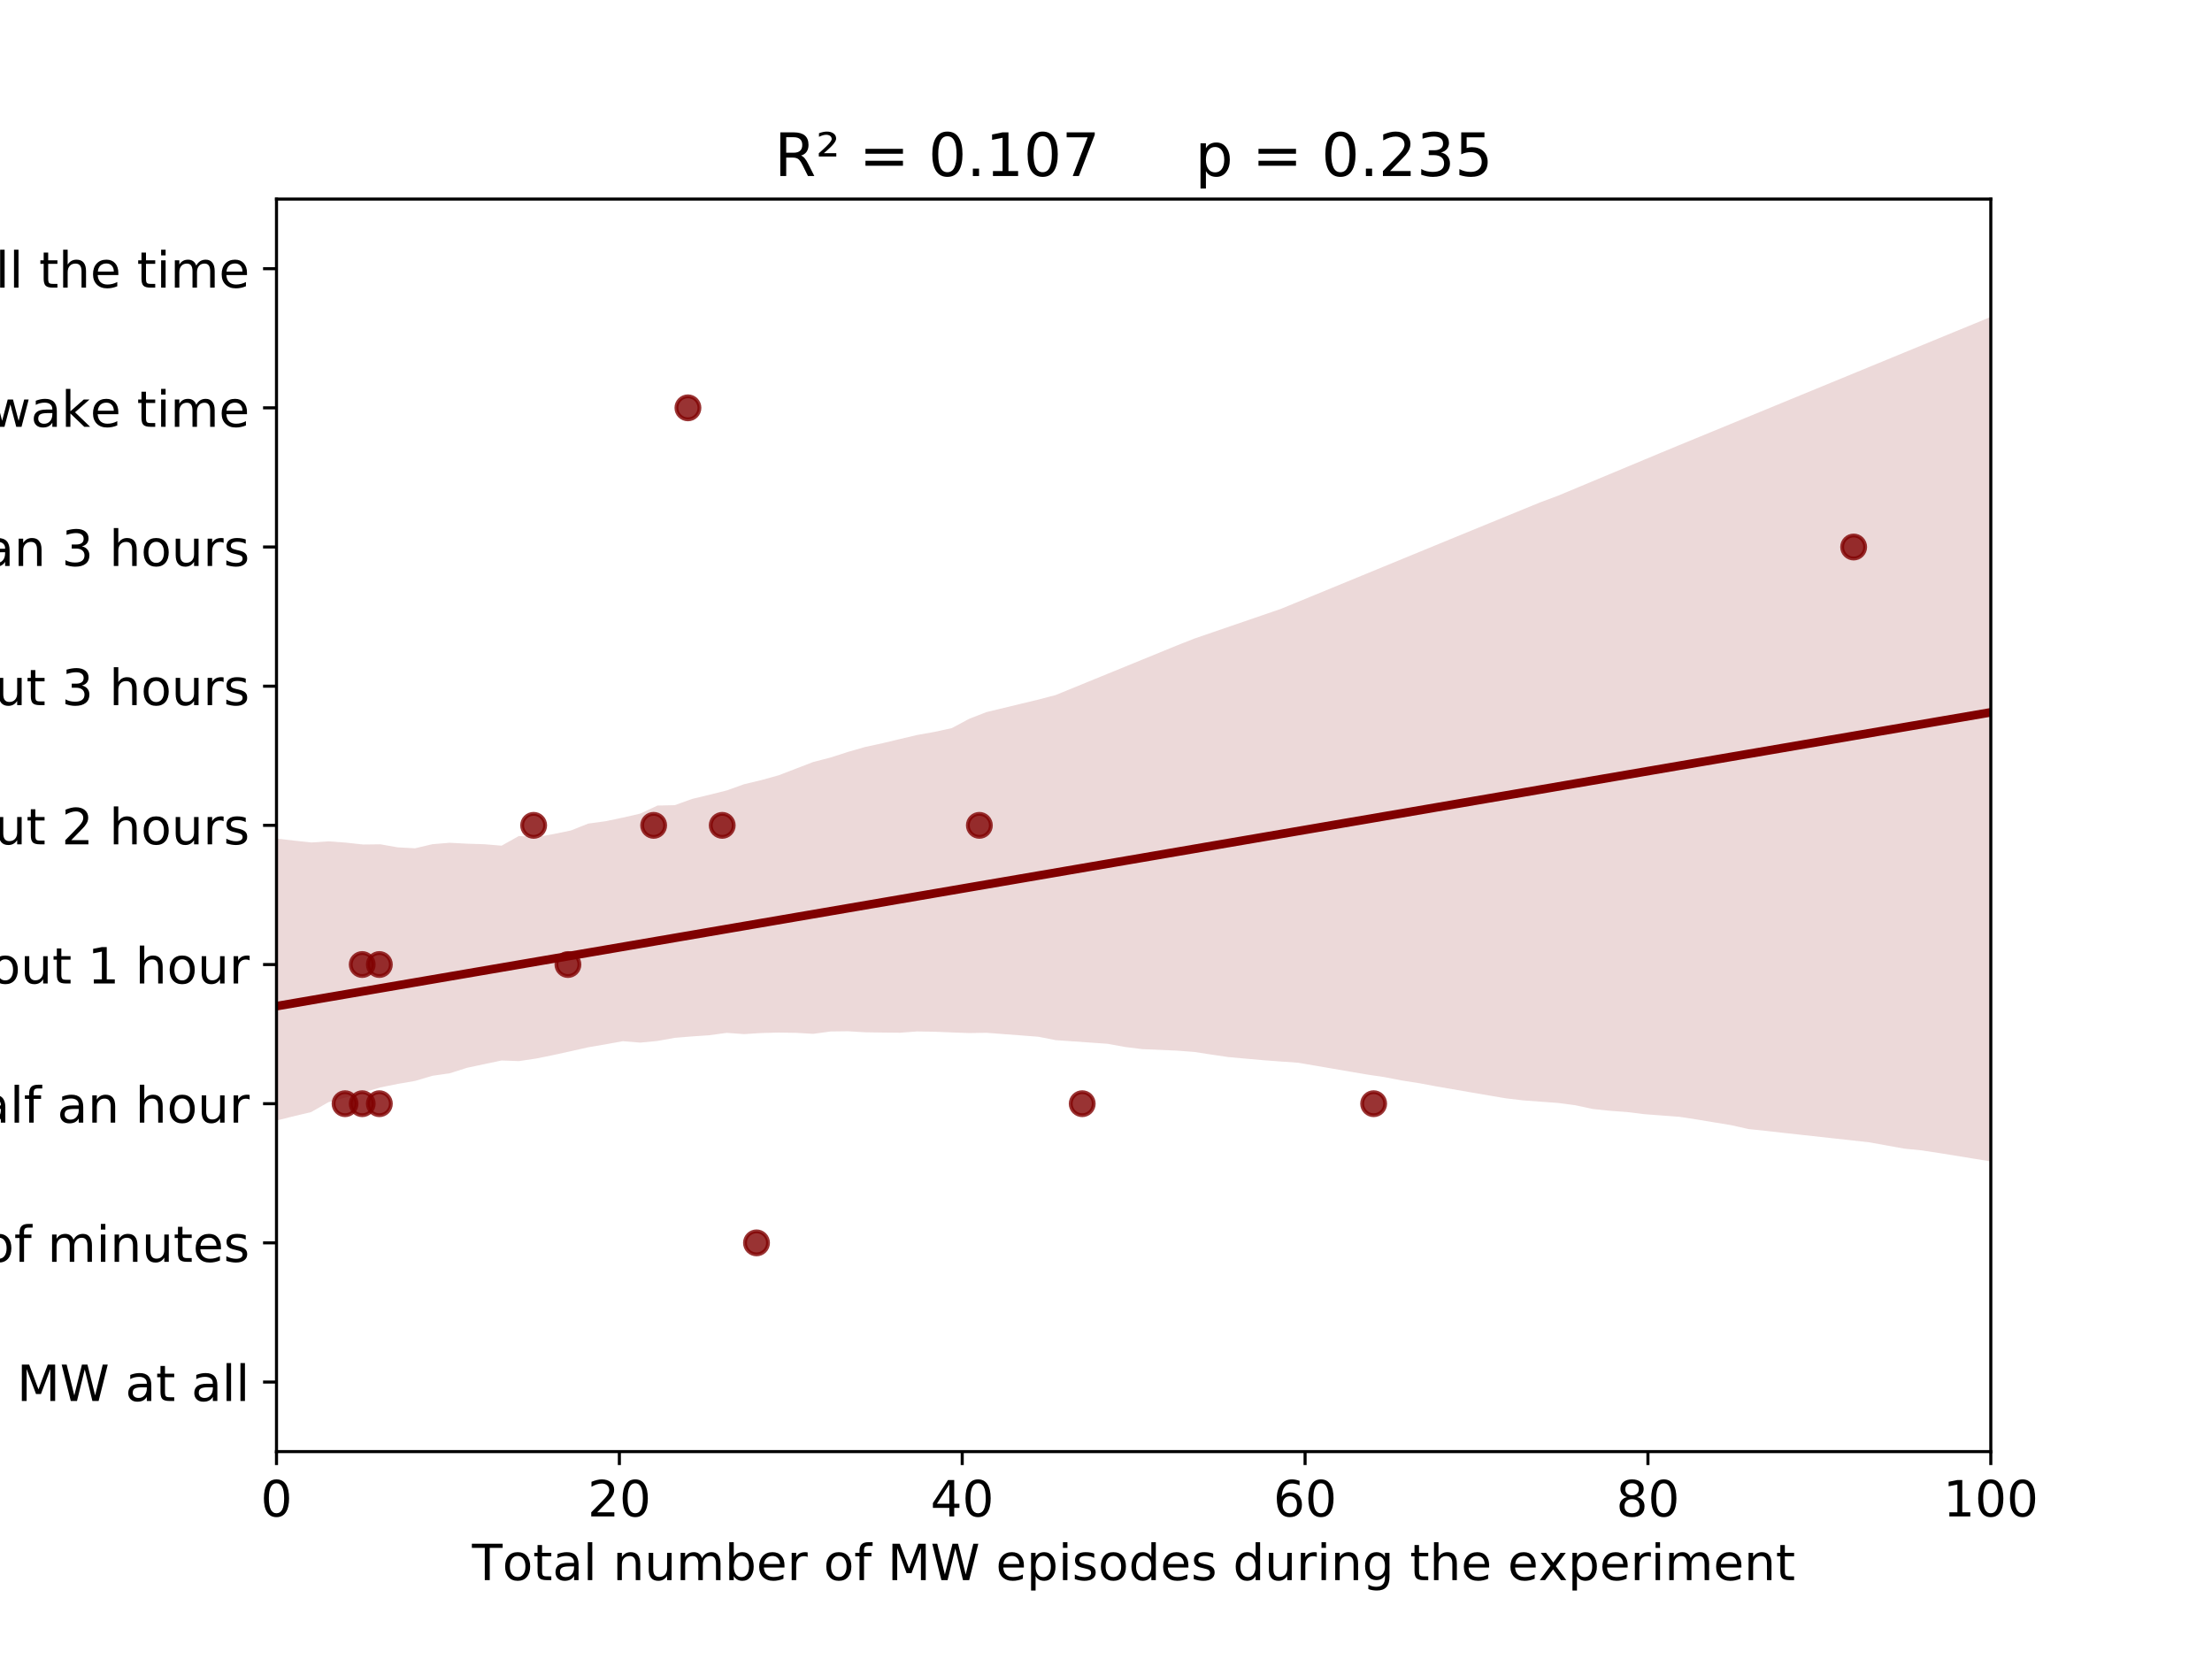<?xml version="1.0" encoding="utf-8" standalone="no"?>
<!DOCTYPE svg PUBLIC "-//W3C//DTD SVG 1.1//EN"
  "http://www.w3.org/Graphics/SVG/1.1/DTD/svg11.dtd">
<!-- Created with matplotlib (https://matplotlib.org/) -->
<svg height="432pt" version="1.1" viewBox="0 0 576 432" width="576pt" xmlns="http://www.w3.org/2000/svg" xmlns:xlink="http://www.w3.org/1999/xlink">
 <defs>
  <style type="text/css">
*{stroke-linecap:butt;stroke-linejoin:round;}
  </style>
 </defs>
 <g id="figure_1">
  <g id="patch_1">
   <path d="M 0 432 
L 576 432 
L 576 0 
L 0 0 
z
" style="fill:#ffffff;"/>
  </g>
  <g id="axes_1">
   <g id="patch_2">
    <path d="M 72 378 
L 518.4 378 
L 518.4 51.84 
L 72 51.84 
z
" style="fill:#ffffff;"/>
   </g>
   <g id="PathCollection_1">
    <defs>
     <path d="M 0 3 
C 0.796 3 1.559 2.684 2.121 2.121 
C 2.684 1.559 3 0.796 3 0 
C 3 -0.796 2.684 -1.559 2.121 -2.121 
C 1.559 -2.684 0.796 -3 0 -3 
C -0.796 -3 -1.559 -2.684 -2.121 -2.121 
C -2.684 -1.559 -3 -0.796 -3 0 
C -3 0.796 -2.684 1.559 -2.121 2.121 
C -1.559 2.684 -0.796 3 0 3 
z
" id="m38698832c7" style="stroke:#800000;stroke-opacity:0.8;"/>
    </defs>
    <g clip-path="url(#p0f52833e09)">
     <use style="fill:#800000;fill-opacity:0.8;stroke:#800000;stroke-opacity:0.8;" x="138.96" xlink:href="#m38698832c7" y="214.92"/>
     <use style="fill:#800000;fill-opacity:0.8;stroke:#800000;stroke-opacity:0.8;" x="357.696" xlink:href="#m38698832c7" y="287.4"/>
     <use style="fill:#800000;fill-opacity:0.8;stroke:#800000;stroke-opacity:0.8;" x="196.992" xlink:href="#m38698832c7" y="323.64"/>
     <use style="fill:#800000;fill-opacity:0.8;stroke:#800000;stroke-opacity:0.8;" x="170.208" xlink:href="#m38698832c7" y="214.92"/>
     <use style="fill:#800000;fill-opacity:0.8;stroke:#800000;stroke-opacity:0.8;" x="188.064" xlink:href="#m38698832c7" y="214.92"/>
     <use style="fill:#800000;fill-opacity:0.8;stroke:#800000;stroke-opacity:0.8;" x="94.32" xlink:href="#m38698832c7" y="251.16"/>
     <use style="fill:#800000;fill-opacity:0.8;stroke:#800000;stroke-opacity:0.8;" x="482.688" xlink:href="#m38698832c7" y="142.44"/>
     <use style="fill:#800000;fill-opacity:0.8;stroke:#800000;stroke-opacity:0.8;" x="179.136" xlink:href="#m38698832c7" y="106.2"/>
     <use style="fill:#800000;fill-opacity:0.8;stroke:#800000;stroke-opacity:0.8;" x="281.808" xlink:href="#m38698832c7" y="287.4"/>
     <use style="fill:#800000;fill-opacity:0.8;stroke:#800000;stroke-opacity:0.8;" x="98.784" xlink:href="#m38698832c7" y="287.4"/>
     <use style="fill:#800000;fill-opacity:0.8;stroke:#800000;stroke-opacity:0.8;" x="94.32" xlink:href="#m38698832c7" y="287.4"/>
     <use style="fill:#800000;fill-opacity:0.8;stroke:#800000;stroke-opacity:0.8;" x="255.024" xlink:href="#m38698832c7" y="214.92"/>
     <use style="fill:#800000;fill-opacity:0.8;stroke:#800000;stroke-opacity:0.8;" x="89.856" xlink:href="#m38698832c7" y="287.4"/>
     <use style="fill:#800000;fill-opacity:0.8;stroke:#800000;stroke-opacity:0.8;" x="98.784" xlink:href="#m38698832c7" y="251.16"/>
     <use style="fill:#800000;fill-opacity:0.8;stroke:#800000;stroke-opacity:0.8;" x="147.888" xlink:href="#m38698832c7" y="251.16"/>
    </g>
   </g>
   <g id="PolyCollection_1">
    <path clip-path="url(#p0f52833e09)" d="M 72 218.365 
L 72 291.778 
L 76.509 290.663 
L 81.018 289.584 
L 85.527 287.006 
L 90.036 285.797 
L 94.545 284.492 
L 99.055 283.16 
L 103.564 282.247 
L 108.073 281.474 
L 112.582 280.136 
L 117.091 279.485 
L 121.6 278.057 
L 126.109 277.098 
L 130.618 276.147 
L 135.127 276.31 
L 139.636 275.636 
L 144.145 274.718 
L 148.655 273.728 
L 153.164 272.715 
L 157.673 271.945 
L 162.182 271.121 
L 166.691 271.497 
L 171.2 271.062 
L 175.709 270.251 
L 180.218 269.88 
L 184.727 269.574 
L 189.236 268.952 
L 193.745 269.281 
L 198.255 268.995 
L 202.764 268.878 
L 207.273 268.946 
L 211.782 269.21 
L 216.291 268.593 
L 220.8 268.538 
L 225.309 268.807 
L 229.818 268.871 
L 234.327 268.92 
L 238.836 268.586 
L 243.345 268.659 
L 247.855 268.841 
L 252.364 269.005 
L 256.873 268.933 
L 261.382 269.282 
L 265.891 269.621 
L 270.4 269.97 
L 274.909 270.851 
L 279.418 271.169 
L 283.927 271.486 
L 288.436 271.803 
L 292.945 272.631 
L 297.455 273.189 
L 301.964 273.385 
L 306.473 273.581 
L 310.982 273.922 
L 315.491 274.619 
L 320 275.273 
L 324.509 275.679 
L 329.018 276.078 
L 333.527 276.418 
L 338.036 276.733 
L 342.545 277.506 
L 347.055 278.278 
L 351.564 279.055 
L 356.073 279.82 
L 360.582 280.491 
L 365.091 281.367 
L 369.6 282.069 
L 374.109 282.914 
L 378.618 283.692 
L 383.127 284.469 
L 387.636 285.246 
L 392.145 286.008 
L 396.655 286.538 
L 401.164 286.872 
L 405.673 287.203 
L 410.182 287.796 
L 414.691 288.767 
L 419.2 289.246 
L 423.709 289.574 
L 428.218 290.134 
L 432.727 290.473 
L 437.236 290.805 
L 441.745 291.493 
L 446.255 292.242 
L 450.764 292.985 
L 455.273 294 
L 459.782 294.473 
L 464.291 294.982 
L 468.8 295.475 
L 473.309 295.972 
L 477.818 296.469 
L 482.327 296.959 
L 486.836 297.47 
L 491.345 298.287 
L 495.855 299.102 
L 500.364 299.551 
L 504.873 300.236 
L 509.382 300.968 
L 513.891 301.7 
L 518.4 302.432 
L 518.4 82.521 
L 518.4 82.521 
L 513.891 84.377 
L 509.382 86.233 
L 504.873 88.089 
L 500.364 89.945 
L 495.855 91.801 
L 491.345 93.657 
L 486.836 95.513 
L 482.327 97.369 
L 477.818 99.225 
L 473.309 101.081 
L 468.8 102.937 
L 464.291 104.793 
L 459.782 106.649 
L 455.273 108.505 
L 450.764 110.361 
L 446.255 112.217 
L 441.745 114.073 
L 437.236 115.929 
L 432.727 117.795 
L 428.218 119.678 
L 423.709 121.561 
L 419.2 123.444 
L 414.691 125.327 
L 410.182 127.21 
L 405.673 129.092 
L 401.164 130.769 
L 396.655 132.616 
L 392.145 134.464 
L 387.636 136.312 
L 383.127 138.159 
L 378.618 140.008 
L 374.109 141.863 
L 369.6 143.719 
L 365.091 145.574 
L 360.582 147.429 
L 356.073 149.284 
L 351.564 151.139 
L 347.055 152.995 
L 342.545 154.85 
L 338.036 156.705 
L 333.527 158.555 
L 329.018 160.102 
L 324.509 161.649 
L 320 163.196 
L 315.491 164.743 
L 310.982 166.29 
L 306.473 168.074 
L 301.964 169.918 
L 297.455 171.762 
L 292.945 173.606 
L 288.436 175.449 
L 283.927 177.293 
L 279.418 179.137 
L 274.909 180.981 
L 270.4 182.165 
L 265.891 183.251 
L 261.382 184.338 
L 256.873 185.425 
L 252.364 187.181 
L 247.855 189.596 
L 243.345 190.586 
L 238.836 191.384 
L 234.327 192.451 
L 229.818 193.528 
L 225.309 194.506 
L 220.8 195.797 
L 216.291 197.252 
L 211.782 198.414 
L 207.273 200.147 
L 202.764 201.884 
L 198.255 203.134 
L 193.745 204.215 
L 189.236 205.827 
L 184.727 206.955 
L 180.218 208.04 
L 175.709 209.662 
L 171.2 209.766 
L 166.691 211.87 
L 162.182 212.906 
L 157.673 213.846 
L 153.164 214.466 
L 148.655 216.254 
L 144.145 217.185 
L 139.636 218.006 
L 135.127 217.686 
L 130.618 220.211 
L 126.109 219.836 
L 121.6 219.692 
L 117.091 219.456 
L 112.582 219.829 
L 108.073 220.892 
L 103.564 220.649 
L 99.055 219.854 
L 94.545 219.906 
L 90.036 219.415 
L 85.527 219.085 
L 81.018 219.379 
L 76.509 218.884 
L 72 218.365 
z
" style="fill:#800000;fill-opacity:0.15;"/>
   </g>
   <g id="matplotlib.axis_1">
    <g id="xtick_1">
     <g id="line2d_1">
      <defs>
       <path d="M 0 0 
L 0 3.5 
" id="mfeadfd7f81" style="stroke:#000000;stroke-width:0.8;"/>
      </defs>
      <g>
       <use style="stroke:#000000;stroke-width:0.8;" x="72" xlink:href="#mfeadfd7f81" y="378"/>
      </g>
     </g>
     <g id="text_1">
      <!-- 0 -->
      <defs>
       <path d="M 31.781 66.406 
Q 24.172 66.406 20.328 58.906 
Q 16.5 51.422 16.5 36.375 
Q 16.5 21.391 20.328 13.891 
Q 24.172 6.391 31.781 6.391 
Q 39.453 6.391 43.281 13.891 
Q 47.125 21.391 47.125 36.375 
Q 47.125 51.422 43.281 58.906 
Q 39.453 66.406 31.781 66.406 
z
M 31.781 74.219 
Q 44.047 74.219 50.516 64.516 
Q 56.984 54.828 56.984 36.375 
Q 56.984 17.969 50.516 8.266 
Q 44.047 -1.422 31.781 -1.422 
Q 19.531 -1.422 13.062 8.266 
Q 6.594 17.969 6.594 36.375 
Q 6.594 54.828 13.062 64.516 
Q 19.531 74.219 31.781 74.219 
z
" id="DejaVuSans-48"/>
      </defs>
      <g transform="translate(67.864 394.878)scale(0.13 -0.13)">
       <use xlink:href="#DejaVuSans-48"/>
      </g>
     </g>
    </g>
    <g id="xtick_2">
     <g id="line2d_2">
      <g>
       <use style="stroke:#000000;stroke-width:0.8;" x="161.28" xlink:href="#mfeadfd7f81" y="378"/>
      </g>
     </g>
     <g id="text_2">
      <!-- 20 -->
      <defs>
       <path d="M 19.188 8.297 
L 53.609 8.297 
L 53.609 0 
L 7.328 0 
L 7.328 8.297 
Q 12.938 14.109 22.625 23.891 
Q 32.328 33.688 34.812 36.531 
Q 39.547 41.844 41.422 45.531 
Q 43.312 49.219 43.312 52.781 
Q 43.312 58.594 39.234 62.25 
Q 35.156 65.922 28.609 65.922 
Q 23.969 65.922 18.812 64.312 
Q 13.672 62.703 7.812 59.422 
L 7.812 69.391 
Q 13.766 71.781 18.938 73 
Q 24.125 74.219 28.422 74.219 
Q 39.75 74.219 46.484 68.547 
Q 53.219 62.891 53.219 53.422 
Q 53.219 48.922 51.531 44.891 
Q 49.859 40.875 45.406 35.406 
Q 44.188 33.984 37.641 27.219 
Q 31.109 20.453 19.188 8.297 
z
" id="DejaVuSans-50"/>
      </defs>
      <g transform="translate(153.009 394.878)scale(0.13 -0.13)">
       <use xlink:href="#DejaVuSans-50"/>
       <use x="63.623" xlink:href="#DejaVuSans-48"/>
      </g>
     </g>
    </g>
    <g id="xtick_3">
     <g id="line2d_3">
      <g>
       <use style="stroke:#000000;stroke-width:0.8;" x="250.56" xlink:href="#mfeadfd7f81" y="378"/>
      </g>
     </g>
     <g id="text_3">
      <!-- 40 -->
      <defs>
       <path d="M 37.797 64.312 
L 12.891 25.391 
L 37.797 25.391 
z
M 35.203 72.906 
L 47.609 72.906 
L 47.609 25.391 
L 58.016 25.391 
L 58.016 17.188 
L 47.609 17.188 
L 47.609 0 
L 37.797 0 
L 37.797 17.188 
L 4.891 17.188 
L 4.891 26.703 
z
" id="DejaVuSans-52"/>
      </defs>
      <g transform="translate(242.289 394.878)scale(0.13 -0.13)">
       <use xlink:href="#DejaVuSans-52"/>
       <use x="63.623" xlink:href="#DejaVuSans-48"/>
      </g>
     </g>
    </g>
    <g id="xtick_4">
     <g id="line2d_4">
      <g>
       <use style="stroke:#000000;stroke-width:0.8;" x="339.84" xlink:href="#mfeadfd7f81" y="378"/>
      </g>
     </g>
     <g id="text_4">
      <!-- 60 -->
      <defs>
       <path d="M 33.016 40.375 
Q 26.375 40.375 22.484 35.828 
Q 18.609 31.297 18.609 23.391 
Q 18.609 15.531 22.484 10.953 
Q 26.375 6.391 33.016 6.391 
Q 39.656 6.391 43.531 10.953 
Q 47.406 15.531 47.406 23.391 
Q 47.406 31.297 43.531 35.828 
Q 39.656 40.375 33.016 40.375 
z
M 52.594 71.297 
L 52.594 62.312 
Q 48.875 64.062 45.094 64.984 
Q 41.312 65.922 37.594 65.922 
Q 27.828 65.922 22.672 59.328 
Q 17.531 52.734 16.797 39.406 
Q 19.672 43.656 24.016 45.922 
Q 28.375 48.188 33.594 48.188 
Q 44.578 48.188 50.953 41.516 
Q 57.328 34.859 57.328 23.391 
Q 57.328 12.156 50.688 5.359 
Q 44.047 -1.422 33.016 -1.422 
Q 20.359 -1.422 13.672 8.266 
Q 6.984 17.969 6.984 36.375 
Q 6.984 53.656 15.188 63.938 
Q 23.391 74.219 37.203 74.219 
Q 40.922 74.219 44.703 73.484 
Q 48.484 72.75 52.594 71.297 
z
" id="DejaVuSans-54"/>
      </defs>
      <g transform="translate(331.569 394.878)scale(0.13 -0.13)">
       <use xlink:href="#DejaVuSans-54"/>
       <use x="63.623" xlink:href="#DejaVuSans-48"/>
      </g>
     </g>
    </g>
    <g id="xtick_5">
     <g id="line2d_5">
      <g>
       <use style="stroke:#000000;stroke-width:0.8;" x="429.12" xlink:href="#mfeadfd7f81" y="378"/>
      </g>
     </g>
     <g id="text_5">
      <!-- 80 -->
      <defs>
       <path d="M 31.781 34.625 
Q 24.75 34.625 20.719 30.859 
Q 16.703 27.094 16.703 20.516 
Q 16.703 13.922 20.719 10.156 
Q 24.75 6.391 31.781 6.391 
Q 38.812 6.391 42.859 10.172 
Q 46.922 13.969 46.922 20.516 
Q 46.922 27.094 42.891 30.859 
Q 38.875 34.625 31.781 34.625 
z
M 21.922 38.812 
Q 15.578 40.375 12.031 44.719 
Q 8.5 49.078 8.5 55.328 
Q 8.5 64.062 14.719 69.141 
Q 20.953 74.219 31.781 74.219 
Q 42.672 74.219 48.875 69.141 
Q 55.078 64.062 55.078 55.328 
Q 55.078 49.078 51.531 44.719 
Q 48 40.375 41.703 38.812 
Q 48.828 37.156 52.797 32.312 
Q 56.781 27.484 56.781 20.516 
Q 56.781 9.906 50.312 4.234 
Q 43.844 -1.422 31.781 -1.422 
Q 19.734 -1.422 13.25 4.234 
Q 6.781 9.906 6.781 20.516 
Q 6.781 27.484 10.781 32.312 
Q 14.797 37.156 21.922 38.812 
z
M 18.312 54.391 
Q 18.312 48.734 21.844 45.562 
Q 25.391 42.391 31.781 42.391 
Q 38.141 42.391 41.719 45.562 
Q 45.312 48.734 45.312 54.391 
Q 45.312 60.062 41.719 63.234 
Q 38.141 66.406 31.781 66.406 
Q 25.391 66.406 21.844 63.234 
Q 18.312 60.062 18.312 54.391 
z
" id="DejaVuSans-56"/>
      </defs>
      <g transform="translate(420.849 394.878)scale(0.13 -0.13)">
       <use xlink:href="#DejaVuSans-56"/>
       <use x="63.623" xlink:href="#DejaVuSans-48"/>
      </g>
     </g>
    </g>
    <g id="xtick_6">
     <g id="line2d_6">
      <g>
       <use style="stroke:#000000;stroke-width:0.8;" x="518.4" xlink:href="#mfeadfd7f81" y="378"/>
      </g>
     </g>
     <g id="text_6">
      <!-- 100 -->
      <defs>
       <path d="M 12.406 8.297 
L 28.516 8.297 
L 28.516 63.922 
L 10.984 60.406 
L 10.984 69.391 
L 28.422 72.906 
L 38.281 72.906 
L 38.281 8.297 
L 54.391 8.297 
L 54.391 0 
L 12.406 0 
z
" id="DejaVuSans-49"/>
      </defs>
      <g transform="translate(505.993 394.878)scale(0.13 -0.13)">
       <use xlink:href="#DejaVuSans-49"/>
       <use x="63.623" xlink:href="#DejaVuSans-48"/>
       <use x="127.246" xlink:href="#DejaVuSans-48"/>
      </g>
     </g>
    </g>
    <g id="text_7">
     <!-- Total number of MW episodes during the experiment -->
     <defs>
      <path d="M -0.297 72.906 
L 61.375 72.906 
L 61.375 64.594 
L 35.5 64.594 
L 35.5 0 
L 25.594 0 
L 25.594 64.594 
L -0.297 64.594 
z
" id="DejaVuSans-84"/>
      <path d="M 30.609 48.391 
Q 23.391 48.391 19.188 42.75 
Q 14.984 37.109 14.984 27.297 
Q 14.984 17.484 19.156 11.844 
Q 23.344 6.203 30.609 6.203 
Q 37.797 6.203 41.984 11.859 
Q 46.188 17.531 46.188 27.297 
Q 46.188 37.016 41.984 42.703 
Q 37.797 48.391 30.609 48.391 
z
M 30.609 56 
Q 42.328 56 49.016 48.375 
Q 55.719 40.766 55.719 27.297 
Q 55.719 13.875 49.016 6.219 
Q 42.328 -1.422 30.609 -1.422 
Q 18.844 -1.422 12.172 6.219 
Q 5.516 13.875 5.516 27.297 
Q 5.516 40.766 12.172 48.375 
Q 18.844 56 30.609 56 
z
" id="DejaVuSans-111"/>
      <path d="M 18.312 70.219 
L 18.312 54.688 
L 36.812 54.688 
L 36.812 47.703 
L 18.312 47.703 
L 18.312 18.016 
Q 18.312 11.328 20.141 9.422 
Q 21.969 7.516 27.594 7.516 
L 36.812 7.516 
L 36.812 0 
L 27.594 0 
Q 17.188 0 13.234 3.875 
Q 9.281 7.766 9.281 18.016 
L 9.281 47.703 
L 2.688 47.703 
L 2.688 54.688 
L 9.281 54.688 
L 9.281 70.219 
z
" id="DejaVuSans-116"/>
      <path d="M 34.281 27.484 
Q 23.391 27.484 19.188 25 
Q 14.984 22.516 14.984 16.5 
Q 14.984 11.719 18.141 8.906 
Q 21.297 6.109 26.703 6.109 
Q 34.188 6.109 38.703 11.406 
Q 43.219 16.703 43.219 25.484 
L 43.219 27.484 
z
M 52.203 31.203 
L 52.203 0 
L 43.219 0 
L 43.219 8.297 
Q 40.141 3.328 35.547 0.953 
Q 30.953 -1.422 24.312 -1.422 
Q 15.922 -1.422 10.953 3.297 
Q 6 8.016 6 15.922 
Q 6 25.141 12.172 29.828 
Q 18.359 34.516 30.609 34.516 
L 43.219 34.516 
L 43.219 35.406 
Q 43.219 41.609 39.141 45 
Q 35.062 48.391 27.688 48.391 
Q 23 48.391 18.547 47.266 
Q 14.109 46.141 10.016 43.891 
L 10.016 52.203 
Q 14.938 54.109 19.578 55.047 
Q 24.219 56 28.609 56 
Q 40.484 56 46.344 49.844 
Q 52.203 43.703 52.203 31.203 
z
" id="DejaVuSans-97"/>
      <path d="M 9.422 75.984 
L 18.406 75.984 
L 18.406 0 
L 9.422 0 
z
" id="DejaVuSans-108"/>
      <path id="DejaVuSans-32"/>
      <path d="M 54.891 33.016 
L 54.891 0 
L 45.906 0 
L 45.906 32.719 
Q 45.906 40.484 42.875 44.328 
Q 39.844 48.188 33.797 48.188 
Q 26.516 48.188 22.312 43.547 
Q 18.109 38.922 18.109 30.906 
L 18.109 0 
L 9.078 0 
L 9.078 54.688 
L 18.109 54.688 
L 18.109 46.188 
Q 21.344 51.125 25.703 53.562 
Q 30.078 56 35.797 56 
Q 45.219 56 50.047 50.172 
Q 54.891 44.344 54.891 33.016 
z
" id="DejaVuSans-110"/>
      <path d="M 8.5 21.578 
L 8.5 54.688 
L 17.484 54.688 
L 17.484 21.922 
Q 17.484 14.156 20.5 10.266 
Q 23.531 6.391 29.594 6.391 
Q 36.859 6.391 41.078 11.031 
Q 45.312 15.672 45.312 23.688 
L 45.312 54.688 
L 54.297 54.688 
L 54.297 0 
L 45.312 0 
L 45.312 8.406 
Q 42.047 3.422 37.719 1 
Q 33.406 -1.422 27.688 -1.422 
Q 18.266 -1.422 13.375 4.438 
Q 8.5 10.297 8.5 21.578 
z
M 31.109 56 
z
" id="DejaVuSans-117"/>
      <path d="M 52 44.188 
Q 55.375 50.25 60.062 53.125 
Q 64.75 56 71.094 56 
Q 79.641 56 84.281 50.016 
Q 88.922 44.047 88.922 33.016 
L 88.922 0 
L 79.891 0 
L 79.891 32.719 
Q 79.891 40.578 77.094 44.375 
Q 74.312 48.188 68.609 48.188 
Q 61.625 48.188 57.562 43.547 
Q 53.516 38.922 53.516 30.906 
L 53.516 0 
L 44.484 0 
L 44.484 32.719 
Q 44.484 40.625 41.703 44.406 
Q 38.922 48.188 33.109 48.188 
Q 26.219 48.188 22.156 43.531 
Q 18.109 38.875 18.109 30.906 
L 18.109 0 
L 9.078 0 
L 9.078 54.688 
L 18.109 54.688 
L 18.109 46.188 
Q 21.188 51.219 25.484 53.609 
Q 29.781 56 35.688 56 
Q 41.656 56 45.828 52.969 
Q 50 49.953 52 44.188 
z
" id="DejaVuSans-109"/>
      <path d="M 48.688 27.297 
Q 48.688 37.203 44.609 42.844 
Q 40.531 48.484 33.406 48.484 
Q 26.266 48.484 22.188 42.844 
Q 18.109 37.203 18.109 27.297 
Q 18.109 17.391 22.188 11.75 
Q 26.266 6.109 33.406 6.109 
Q 40.531 6.109 44.609 11.75 
Q 48.688 17.391 48.688 27.297 
z
M 18.109 46.391 
Q 20.953 51.266 25.266 53.625 
Q 29.594 56 35.594 56 
Q 45.562 56 51.781 48.094 
Q 58.016 40.188 58.016 27.297 
Q 58.016 14.406 51.781 6.484 
Q 45.562 -1.422 35.594 -1.422 
Q 29.594 -1.422 25.266 0.953 
Q 20.953 3.328 18.109 8.203 
L 18.109 0 
L 9.078 0 
L 9.078 75.984 
L 18.109 75.984 
z
" id="DejaVuSans-98"/>
      <path d="M 56.203 29.594 
L 56.203 25.203 
L 14.891 25.203 
Q 15.484 15.922 20.484 11.062 
Q 25.484 6.203 34.422 6.203 
Q 39.594 6.203 44.453 7.469 
Q 49.312 8.734 54.109 11.281 
L 54.109 2.781 
Q 49.266 0.734 44.188 -0.344 
Q 39.109 -1.422 33.891 -1.422 
Q 20.797 -1.422 13.156 6.188 
Q 5.516 13.812 5.516 26.812 
Q 5.516 40.234 12.766 48.109 
Q 20.016 56 32.328 56 
Q 43.359 56 49.781 48.891 
Q 56.203 41.797 56.203 29.594 
z
M 47.219 32.234 
Q 47.125 39.594 43.094 43.984 
Q 39.062 48.391 32.422 48.391 
Q 24.906 48.391 20.391 44.141 
Q 15.875 39.891 15.188 32.172 
z
" id="DejaVuSans-101"/>
      <path d="M 41.109 46.297 
Q 39.594 47.172 37.812 47.578 
Q 36.031 48 33.891 48 
Q 26.266 48 22.188 43.047 
Q 18.109 38.094 18.109 28.812 
L 18.109 0 
L 9.078 0 
L 9.078 54.688 
L 18.109 54.688 
L 18.109 46.188 
Q 20.953 51.172 25.484 53.578 
Q 30.031 56 36.531 56 
Q 37.453 56 38.578 55.875 
Q 39.703 55.766 41.062 55.516 
z
" id="DejaVuSans-114"/>
      <path d="M 37.109 75.984 
L 37.109 68.5 
L 28.516 68.5 
Q 23.688 68.5 21.797 66.547 
Q 19.922 64.594 19.922 59.516 
L 19.922 54.688 
L 34.719 54.688 
L 34.719 47.703 
L 19.922 47.703 
L 19.922 0 
L 10.891 0 
L 10.891 47.703 
L 2.297 47.703 
L 2.297 54.688 
L 10.891 54.688 
L 10.891 58.5 
Q 10.891 67.625 15.141 71.797 
Q 19.391 75.984 28.609 75.984 
z
" id="DejaVuSans-102"/>
      <path d="M 9.812 72.906 
L 24.516 72.906 
L 43.109 23.297 
L 61.812 72.906 
L 76.516 72.906 
L 76.516 0 
L 66.891 0 
L 66.891 64.016 
L 48.094 14.016 
L 38.188 14.016 
L 19.391 64.016 
L 19.391 0 
L 9.812 0 
z
" id="DejaVuSans-77"/>
      <path d="M 3.328 72.906 
L 13.281 72.906 
L 28.609 11.281 
L 43.891 72.906 
L 54.984 72.906 
L 70.312 11.281 
L 85.594 72.906 
L 95.609 72.906 
L 77.297 0 
L 64.891 0 
L 49.516 63.281 
L 33.984 0 
L 21.578 0 
z
" id="DejaVuSans-87"/>
      <path d="M 18.109 8.203 
L 18.109 -20.797 
L 9.078 -20.797 
L 9.078 54.688 
L 18.109 54.688 
L 18.109 46.391 
Q 20.953 51.266 25.266 53.625 
Q 29.594 56 35.594 56 
Q 45.562 56 51.781 48.094 
Q 58.016 40.188 58.016 27.297 
Q 58.016 14.406 51.781 6.484 
Q 45.562 -1.422 35.594 -1.422 
Q 29.594 -1.422 25.266 0.953 
Q 20.953 3.328 18.109 8.203 
z
M 48.688 27.297 
Q 48.688 37.203 44.609 42.844 
Q 40.531 48.484 33.406 48.484 
Q 26.266 48.484 22.188 42.844 
Q 18.109 37.203 18.109 27.297 
Q 18.109 17.391 22.188 11.75 
Q 26.266 6.109 33.406 6.109 
Q 40.531 6.109 44.609 11.75 
Q 48.688 17.391 48.688 27.297 
z
" id="DejaVuSans-112"/>
      <path d="M 9.422 54.688 
L 18.406 54.688 
L 18.406 0 
L 9.422 0 
z
M 9.422 75.984 
L 18.406 75.984 
L 18.406 64.594 
L 9.422 64.594 
z
" id="DejaVuSans-105"/>
      <path d="M 44.281 53.078 
L 44.281 44.578 
Q 40.484 46.531 36.375 47.5 
Q 32.281 48.484 27.875 48.484 
Q 21.188 48.484 17.844 46.438 
Q 14.5 44.391 14.5 40.281 
Q 14.5 37.156 16.891 35.375 
Q 19.281 33.594 26.516 31.984 
L 29.594 31.297 
Q 39.156 29.25 43.188 25.516 
Q 47.219 21.781 47.219 15.094 
Q 47.219 7.469 41.188 3.016 
Q 35.156 -1.422 24.609 -1.422 
Q 20.219 -1.422 15.453 -0.562 
Q 10.688 0.297 5.422 2 
L 5.422 11.281 
Q 10.406 8.688 15.234 7.391 
Q 20.062 6.109 24.812 6.109 
Q 31.156 6.109 34.562 8.281 
Q 37.984 10.453 37.984 14.406 
Q 37.984 18.062 35.516 20.016 
Q 33.062 21.969 24.703 23.781 
L 21.578 24.516 
Q 13.234 26.266 9.516 29.906 
Q 5.812 33.547 5.812 39.891 
Q 5.812 47.609 11.281 51.797 
Q 16.75 56 26.812 56 
Q 31.781 56 36.172 55.266 
Q 40.578 54.547 44.281 53.078 
z
" id="DejaVuSans-115"/>
      <path d="M 45.406 46.391 
L 45.406 75.984 
L 54.391 75.984 
L 54.391 0 
L 45.406 0 
L 45.406 8.203 
Q 42.578 3.328 38.25 0.953 
Q 33.938 -1.422 27.875 -1.422 
Q 17.969 -1.422 11.734 6.484 
Q 5.516 14.406 5.516 27.297 
Q 5.516 40.188 11.734 48.094 
Q 17.969 56 27.875 56 
Q 33.938 56 38.25 53.625 
Q 42.578 51.266 45.406 46.391 
z
M 14.797 27.297 
Q 14.797 17.391 18.875 11.75 
Q 22.953 6.109 30.078 6.109 
Q 37.203 6.109 41.297 11.75 
Q 45.406 17.391 45.406 27.297 
Q 45.406 37.203 41.297 42.844 
Q 37.203 48.484 30.078 48.484 
Q 22.953 48.484 18.875 42.844 
Q 14.797 37.203 14.797 27.297 
z
" id="DejaVuSans-100"/>
      <path d="M 45.406 27.984 
Q 45.406 37.75 41.375 43.109 
Q 37.359 48.484 30.078 48.484 
Q 22.859 48.484 18.828 43.109 
Q 14.797 37.75 14.797 27.984 
Q 14.797 18.266 18.828 12.891 
Q 22.859 7.516 30.078 7.516 
Q 37.359 7.516 41.375 12.891 
Q 45.406 18.266 45.406 27.984 
z
M 54.391 6.781 
Q 54.391 -7.172 48.188 -13.984 
Q 42 -20.797 29.203 -20.797 
Q 24.469 -20.797 20.266 -20.094 
Q 16.062 -19.391 12.109 -17.922 
L 12.109 -9.188 
Q 16.062 -11.328 19.922 -12.344 
Q 23.781 -13.375 27.781 -13.375 
Q 36.625 -13.375 41.016 -8.766 
Q 45.406 -4.156 45.406 5.172 
L 45.406 9.625 
Q 42.625 4.781 38.281 2.391 
Q 33.938 0 27.875 0 
Q 17.828 0 11.672 7.656 
Q 5.516 15.328 5.516 27.984 
Q 5.516 40.672 11.672 48.328 
Q 17.828 56 27.875 56 
Q 33.938 56 38.281 53.609 
Q 42.625 51.219 45.406 46.391 
L 45.406 54.688 
L 54.391 54.688 
z
" id="DejaVuSans-103"/>
      <path d="M 54.891 33.016 
L 54.891 0 
L 45.906 0 
L 45.906 32.719 
Q 45.906 40.484 42.875 44.328 
Q 39.844 48.188 33.797 48.188 
Q 26.516 48.188 22.312 43.547 
Q 18.109 38.922 18.109 30.906 
L 18.109 0 
L 9.078 0 
L 9.078 75.984 
L 18.109 75.984 
L 18.109 46.188 
Q 21.344 51.125 25.703 53.562 
Q 30.078 56 35.797 56 
Q 45.219 56 50.047 50.172 
Q 54.891 44.344 54.891 33.016 
z
" id="DejaVuSans-104"/>
      <path d="M 54.891 54.688 
L 35.109 28.078 
L 55.906 0 
L 45.312 0 
L 29.391 21.484 
L 13.484 0 
L 2.875 0 
L 24.125 28.609 
L 4.688 54.688 
L 15.281 54.688 
L 29.781 35.203 
L 44.281 54.688 
z
" id="DejaVuSans-120"/>
     </defs>
     <g transform="translate(122.911 411.46)scale(0.13 -0.13)">
      <use xlink:href="#DejaVuSans-84"/>
      <use x="60.818" xlink:href="#DejaVuSans-111"/>
      <use x="122" xlink:href="#DejaVuSans-116"/>
      <use x="161.209" xlink:href="#DejaVuSans-97"/>
      <use x="222.488" xlink:href="#DejaVuSans-108"/>
      <use x="250.271" xlink:href="#DejaVuSans-32"/>
      <use x="282.059" xlink:href="#DejaVuSans-110"/>
      <use x="345.438" xlink:href="#DejaVuSans-117"/>
      <use x="408.816" xlink:href="#DejaVuSans-109"/>
      <use x="506.229" xlink:href="#DejaVuSans-98"/>
      <use x="569.705" xlink:href="#DejaVuSans-101"/>
      <use x="631.229" xlink:href="#DejaVuSans-114"/>
      <use x="672.342" xlink:href="#DejaVuSans-32"/>
      <use x="704.129" xlink:href="#DejaVuSans-111"/>
      <use x="765.311" xlink:href="#DejaVuSans-102"/>
      <use x="800.516" xlink:href="#DejaVuSans-32"/>
      <use x="832.303" xlink:href="#DejaVuSans-77"/>
      <use x="918.582" xlink:href="#DejaVuSans-87"/>
      <use x="1017.459" xlink:href="#DejaVuSans-32"/>
      <use x="1049.246" xlink:href="#DejaVuSans-101"/>
      <use x="1110.77" xlink:href="#DejaVuSans-112"/>
      <use x="1174.246" xlink:href="#DejaVuSans-105"/>
      <use x="1202.029" xlink:href="#DejaVuSans-115"/>
      <use x="1254.129" xlink:href="#DejaVuSans-111"/>
      <use x="1315.311" xlink:href="#DejaVuSans-100"/>
      <use x="1378.787" xlink:href="#DejaVuSans-101"/>
      <use x="1440.311" xlink:href="#DejaVuSans-115"/>
      <use x="1492.41" xlink:href="#DejaVuSans-32"/>
      <use x="1524.197" xlink:href="#DejaVuSans-100"/>
      <use x="1587.674" xlink:href="#DejaVuSans-117"/>
      <use x="1651.053" xlink:href="#DejaVuSans-114"/>
      <use x="1692.166" xlink:href="#DejaVuSans-105"/>
      <use x="1719.949" xlink:href="#DejaVuSans-110"/>
      <use x="1783.328" xlink:href="#DejaVuSans-103"/>
      <use x="1846.805" xlink:href="#DejaVuSans-32"/>
      <use x="1878.592" xlink:href="#DejaVuSans-116"/>
      <use x="1917.801" xlink:href="#DejaVuSans-104"/>
      <use x="1981.18" xlink:href="#DejaVuSans-101"/>
      <use x="2042.703" xlink:href="#DejaVuSans-32"/>
      <use x="2074.49" xlink:href="#DejaVuSans-101"/>
      <use x="2135.998" xlink:href="#DejaVuSans-120"/>
      <use x="2195.178" xlink:href="#DejaVuSans-112"/>
      <use x="2258.654" xlink:href="#DejaVuSans-101"/>
      <use x="2320.178" xlink:href="#DejaVuSans-114"/>
      <use x="2361.291" xlink:href="#DejaVuSans-105"/>
      <use x="2389.074" xlink:href="#DejaVuSans-109"/>
      <use x="2486.486" xlink:href="#DejaVuSans-101"/>
      <use x="2548.01" xlink:href="#DejaVuSans-110"/>
      <use x="2611.389" xlink:href="#DejaVuSans-116"/>
     </g>
    </g>
   </g>
   <g id="matplotlib.axis_2">
    <g id="ytick_1">
     <g id="line2d_7">
      <defs>
       <path d="M 0 0 
L -3.5 0 
" id="mfc09d4ac52" style="stroke:#000000;stroke-width:0.8;"/>
      </defs>
      <g>
       <use style="stroke:#000000;stroke-width:0.8;" x="72" xlink:href="#mfc09d4ac52" y="359.88"/>
      </g>
     </g>
     <g id="text_8">
      <!-- No MW at all -->
      <defs>
       <path d="M 9.812 72.906 
L 23.094 72.906 
L 55.422 11.922 
L 55.422 72.906 
L 64.984 72.906 
L 64.984 0 
L 51.703 0 
L 19.391 60.984 
L 19.391 0 
L 9.812 0 
z
" id="DejaVuSans-78"/>
      </defs>
      <g transform="translate(-17.398 364.819)scale(0.13 -0.13)">
       <use xlink:href="#DejaVuSans-78"/>
       <use x="74.805" xlink:href="#DejaVuSans-111"/>
       <use x="135.986" xlink:href="#DejaVuSans-32"/>
       <use x="167.773" xlink:href="#DejaVuSans-77"/>
       <use x="254.053" xlink:href="#DejaVuSans-87"/>
       <use x="352.93" xlink:href="#DejaVuSans-32"/>
       <use x="384.717" xlink:href="#DejaVuSans-97"/>
       <use x="445.996" xlink:href="#DejaVuSans-116"/>
       <use x="485.205" xlink:href="#DejaVuSans-32"/>
       <use x="516.992" xlink:href="#DejaVuSans-97"/>
       <use x="578.271" xlink:href="#DejaVuSans-108"/>
       <use x="606.055" xlink:href="#DejaVuSans-108"/>
      </g>
     </g>
    </g>
    <g id="ytick_2">
     <g id="line2d_8">
      <g>
       <use style="stroke:#000000;stroke-width:0.8;" x="72" xlink:href="#mfc09d4ac52" y="323.64"/>
      </g>
     </g>
     <g id="text_9">
      <!-- A couple of minutes -->
      <defs>
       <path d="M 34.188 63.188 
L 20.797 26.906 
L 47.609 26.906 
z
M 28.609 72.906 
L 39.797 72.906 
L 67.578 0 
L 57.328 0 
L 50.688 18.703 
L 17.828 18.703 
L 11.188 0 
L 0.781 0 
z
" id="DejaVuSans-65"/>
       <path d="M 48.781 52.594 
L 48.781 44.188 
Q 44.969 46.297 41.141 47.344 
Q 37.312 48.391 33.406 48.391 
Q 24.656 48.391 19.812 42.844 
Q 14.984 37.312 14.984 27.297 
Q 14.984 17.281 19.812 11.734 
Q 24.656 6.203 33.406 6.203 
Q 37.312 6.203 41.141 7.25 
Q 44.969 8.297 48.781 10.406 
L 48.781 2.094 
Q 45.016 0.344 40.984 -0.531 
Q 36.969 -1.422 32.422 -1.422 
Q 20.062 -1.422 12.781 6.344 
Q 5.516 14.109 5.516 27.297 
Q 5.516 40.672 12.859 48.328 
Q 20.219 56 33.016 56 
Q 37.156 56 41.109 55.141 
Q 45.062 54.297 48.781 52.594 
z
" id="DejaVuSans-99"/>
      </defs>
      <g transform="translate(-64.642 328.579)scale(0.13 -0.13)">
       <use xlink:href="#DejaVuSans-65"/>
       <use x="68.408" xlink:href="#DejaVuSans-32"/>
       <use x="100.195" xlink:href="#DejaVuSans-99"/>
       <use x="155.176" xlink:href="#DejaVuSans-111"/>
       <use x="216.357" xlink:href="#DejaVuSans-117"/>
       <use x="279.736" xlink:href="#DejaVuSans-112"/>
       <use x="343.213" xlink:href="#DejaVuSans-108"/>
       <use x="370.996" xlink:href="#DejaVuSans-101"/>
       <use x="432.52" xlink:href="#DejaVuSans-32"/>
       <use x="464.307" xlink:href="#DejaVuSans-111"/>
       <use x="525.488" xlink:href="#DejaVuSans-102"/>
       <use x="560.693" xlink:href="#DejaVuSans-32"/>
       <use x="592.48" xlink:href="#DejaVuSans-109"/>
       <use x="689.893" xlink:href="#DejaVuSans-105"/>
       <use x="717.676" xlink:href="#DejaVuSans-110"/>
       <use x="781.055" xlink:href="#DejaVuSans-117"/>
       <use x="844.434" xlink:href="#DejaVuSans-116"/>
       <use x="883.643" xlink:href="#DejaVuSans-101"/>
       <use x="945.166" xlink:href="#DejaVuSans-115"/>
      </g>
     </g>
    </g>
    <g id="ytick_3">
     <g id="line2d_9">
      <g>
       <use style="stroke:#000000;stroke-width:0.8;" x="72" xlink:href="#mfc09d4ac52" y="287.4"/>
      </g>
     </g>
     <g id="text_10">
      <!-- About half an hour -->
      <g transform="translate(-56.205 292.339)scale(0.13 -0.13)">
       <use xlink:href="#DejaVuSans-65"/>
       <use x="68.408" xlink:href="#DejaVuSans-98"/>
       <use x="131.885" xlink:href="#DejaVuSans-111"/>
       <use x="193.066" xlink:href="#DejaVuSans-117"/>
       <use x="256.445" xlink:href="#DejaVuSans-116"/>
       <use x="295.654" xlink:href="#DejaVuSans-32"/>
       <use x="327.441" xlink:href="#DejaVuSans-104"/>
       <use x="390.82" xlink:href="#DejaVuSans-97"/>
       <use x="452.1" xlink:href="#DejaVuSans-108"/>
       <use x="479.883" xlink:href="#DejaVuSans-102"/>
       <use x="515.088" xlink:href="#DejaVuSans-32"/>
       <use x="546.875" xlink:href="#DejaVuSans-97"/>
       <use x="608.154" xlink:href="#DejaVuSans-110"/>
       <use x="671.533" xlink:href="#DejaVuSans-32"/>
       <use x="703.32" xlink:href="#DejaVuSans-104"/>
       <use x="766.699" xlink:href="#DejaVuSans-111"/>
       <use x="827.881" xlink:href="#DejaVuSans-117"/>
       <use x="891.26" xlink:href="#DejaVuSans-114"/>
      </g>
     </g>
    </g>
    <g id="ytick_4">
     <g id="line2d_10">
      <g>
       <use style="stroke:#000000;stroke-width:0.8;" x="72" xlink:href="#mfc09d4ac52" y="251.16"/>
      </g>
     </g>
     <g id="text_11">
      <!-- About 1 hour -->
      <g transform="translate(-19.746 256.099)scale(0.13 -0.13)">
       <use xlink:href="#DejaVuSans-65"/>
       <use x="68.408" xlink:href="#DejaVuSans-98"/>
       <use x="131.885" xlink:href="#DejaVuSans-111"/>
       <use x="193.066" xlink:href="#DejaVuSans-117"/>
       <use x="256.445" xlink:href="#DejaVuSans-116"/>
       <use x="295.654" xlink:href="#DejaVuSans-32"/>
       <use x="327.441" xlink:href="#DejaVuSans-49"/>
       <use x="391.064" xlink:href="#DejaVuSans-32"/>
       <use x="422.852" xlink:href="#DejaVuSans-104"/>
       <use x="486.23" xlink:href="#DejaVuSans-111"/>
       <use x="547.412" xlink:href="#DejaVuSans-117"/>
       <use x="610.791" xlink:href="#DejaVuSans-114"/>
      </g>
     </g>
    </g>
    <g id="ytick_5">
     <g id="line2d_11">
      <g>
       <use style="stroke:#000000;stroke-width:0.8;" x="72" xlink:href="#mfc09d4ac52" y="214.92"/>
      </g>
     </g>
     <g id="text_12">
      <!-- About 2 hours -->
      <g transform="translate(-26.518 219.859)scale(0.13 -0.13)">
       <use xlink:href="#DejaVuSans-65"/>
       <use x="68.408" xlink:href="#DejaVuSans-98"/>
       <use x="131.885" xlink:href="#DejaVuSans-111"/>
       <use x="193.066" xlink:href="#DejaVuSans-117"/>
       <use x="256.445" xlink:href="#DejaVuSans-116"/>
       <use x="295.654" xlink:href="#DejaVuSans-32"/>
       <use x="327.441" xlink:href="#DejaVuSans-50"/>
       <use x="391.064" xlink:href="#DejaVuSans-32"/>
       <use x="422.852" xlink:href="#DejaVuSans-104"/>
       <use x="486.23" xlink:href="#DejaVuSans-111"/>
       <use x="547.412" xlink:href="#DejaVuSans-117"/>
       <use x="610.791" xlink:href="#DejaVuSans-114"/>
       <use x="651.904" xlink:href="#DejaVuSans-115"/>
      </g>
     </g>
    </g>
    <g id="ytick_6">
     <g id="line2d_12">
      <g>
       <use style="stroke:#000000;stroke-width:0.8;" x="72" xlink:href="#mfc09d4ac52" y="178.68"/>
      </g>
     </g>
     <g id="text_13">
      <!-- About 3 hours -->
      <defs>
       <path d="M 40.578 39.312 
Q 47.656 37.797 51.625 33 
Q 55.609 28.219 55.609 21.188 
Q 55.609 10.406 48.188 4.484 
Q 40.766 -1.422 27.094 -1.422 
Q 22.516 -1.422 17.656 -0.516 
Q 12.797 0.391 7.625 2.203 
L 7.625 11.719 
Q 11.719 9.328 16.594 8.109 
Q 21.484 6.891 26.812 6.891 
Q 36.078 6.891 40.938 10.547 
Q 45.797 14.203 45.797 21.188 
Q 45.797 27.641 41.281 31.266 
Q 36.766 34.906 28.719 34.906 
L 20.219 34.906 
L 20.219 43.016 
L 29.109 43.016 
Q 36.375 43.016 40.234 45.922 
Q 44.094 48.828 44.094 54.297 
Q 44.094 59.906 40.109 62.906 
Q 36.141 65.922 28.719 65.922 
Q 24.656 65.922 20.016 65.031 
Q 15.375 64.156 9.812 62.312 
L 9.812 71.094 
Q 15.438 72.656 20.344 73.438 
Q 25.25 74.219 29.594 74.219 
Q 40.828 74.219 47.359 69.109 
Q 53.906 64.016 53.906 55.328 
Q 53.906 49.266 50.438 45.094 
Q 46.969 40.922 40.578 39.312 
z
" id="DejaVuSans-51"/>
      </defs>
      <g transform="translate(-26.518 183.619)scale(0.13 -0.13)">
       <use xlink:href="#DejaVuSans-65"/>
       <use x="68.408" xlink:href="#DejaVuSans-98"/>
       <use x="131.885" xlink:href="#DejaVuSans-111"/>
       <use x="193.066" xlink:href="#DejaVuSans-117"/>
       <use x="256.445" xlink:href="#DejaVuSans-116"/>
       <use x="295.654" xlink:href="#DejaVuSans-32"/>
       <use x="327.441" xlink:href="#DejaVuSans-51"/>
       <use x="391.064" xlink:href="#DejaVuSans-32"/>
       <use x="422.852" xlink:href="#DejaVuSans-104"/>
       <use x="486.23" xlink:href="#DejaVuSans-111"/>
       <use x="547.412" xlink:href="#DejaVuSans-117"/>
       <use x="610.791" xlink:href="#DejaVuSans-114"/>
       <use x="651.904" xlink:href="#DejaVuSans-115"/>
      </g>
     </g>
    </g>
    <g id="ytick_7">
     <g id="line2d_13">
      <g>
       <use style="stroke:#000000;stroke-width:0.8;" x="72" xlink:href="#mfc09d4ac52" y="142.44"/>
      </g>
     </g>
     <g id="text_14">
      <!-- More than 3 hours -->
      <g transform="translate(-54.265 147.379)scale(0.13 -0.13)">
       <use xlink:href="#DejaVuSans-77"/>
       <use x="86.279" xlink:href="#DejaVuSans-111"/>
       <use x="147.461" xlink:href="#DejaVuSans-114"/>
       <use x="188.543" xlink:href="#DejaVuSans-101"/>
       <use x="250.066" xlink:href="#DejaVuSans-32"/>
       <use x="281.854" xlink:href="#DejaVuSans-116"/>
       <use x="321.062" xlink:href="#DejaVuSans-104"/>
       <use x="384.441" xlink:href="#DejaVuSans-97"/>
       <use x="445.721" xlink:href="#DejaVuSans-110"/>
       <use x="509.1" xlink:href="#DejaVuSans-32"/>
       <use x="540.887" xlink:href="#DejaVuSans-51"/>
       <use x="604.51" xlink:href="#DejaVuSans-32"/>
       <use x="636.297" xlink:href="#DejaVuSans-104"/>
       <use x="699.676" xlink:href="#DejaVuSans-111"/>
       <use x="760.857" xlink:href="#DejaVuSans-117"/>
       <use x="824.236" xlink:href="#DejaVuSans-114"/>
       <use x="865.35" xlink:href="#DejaVuSans-115"/>
      </g>
     </g>
    </g>
    <g id="ytick_8">
     <g id="line2d_14">
      <g>
       <use style="stroke:#000000;stroke-width:0.8;" x="72" xlink:href="#mfc09d4ac52" y="106.2"/>
      </g>
     </g>
     <g id="text_15">
      <!-- Half of wake time -->
      <defs>
       <path d="M 9.812 72.906 
L 19.672 72.906 
L 19.672 43.016 
L 55.516 43.016 
L 55.516 72.906 
L 65.375 72.906 
L 65.375 0 
L 55.516 0 
L 55.516 34.719 
L 19.672 34.719 
L 19.672 0 
L 9.812 0 
z
" id="DejaVuSans-72"/>
       <path d="M 4.203 54.688 
L 13.188 54.688 
L 24.422 12.016 
L 35.594 54.688 
L 46.188 54.688 
L 57.422 12.016 
L 68.609 54.688 
L 77.594 54.688 
L 63.281 0 
L 52.688 0 
L 40.922 44.828 
L 29.109 0 
L 18.5 0 
z
" id="DejaVuSans-119"/>
       <path d="M 9.078 75.984 
L 18.109 75.984 
L 18.109 31.109 
L 44.922 54.688 
L 56.391 54.688 
L 27.391 29.109 
L 57.625 0 
L 45.906 0 
L 18.109 26.703 
L 18.109 0 
L 9.078 0 
z
" id="DejaVuSans-107"/>
      </defs>
      <g transform="translate(-49.345 111.139)scale(0.13 -0.13)">
       <use xlink:href="#DejaVuSans-72"/>
       <use x="75.195" xlink:href="#DejaVuSans-97"/>
       <use x="136.475" xlink:href="#DejaVuSans-108"/>
       <use x="164.258" xlink:href="#DejaVuSans-102"/>
       <use x="199.463" xlink:href="#DejaVuSans-32"/>
       <use x="231.25" xlink:href="#DejaVuSans-111"/>
       <use x="292.432" xlink:href="#DejaVuSans-102"/>
       <use x="327.637" xlink:href="#DejaVuSans-32"/>
       <use x="359.424" xlink:href="#DejaVuSans-119"/>
       <use x="441.211" xlink:href="#DejaVuSans-97"/>
       <use x="502.49" xlink:href="#DejaVuSans-107"/>
       <use x="560.354" xlink:href="#DejaVuSans-101"/>
       <use x="621.877" xlink:href="#DejaVuSans-32"/>
       <use x="653.664" xlink:href="#DejaVuSans-116"/>
       <use x="692.873" xlink:href="#DejaVuSans-105"/>
       <use x="720.656" xlink:href="#DejaVuSans-109"/>
       <use x="818.068" xlink:href="#DejaVuSans-101"/>
      </g>
     </g>
    </g>
    <g id="ytick_9">
     <g id="line2d_15">
      <g>
       <use style="stroke:#000000;stroke-width:0.8;" x="72" xlink:href="#mfc09d4ac52" y="69.96"/>
      </g>
     </g>
     <g id="text_16">
      <!-- Almost all the time -->
      <g transform="translate(-58.279 74.899)scale(0.13 -0.13)">
       <use xlink:href="#DejaVuSans-65"/>
       <use x="68.408" xlink:href="#DejaVuSans-108"/>
       <use x="96.191" xlink:href="#DejaVuSans-109"/>
       <use x="193.604" xlink:href="#DejaVuSans-111"/>
       <use x="254.785" xlink:href="#DejaVuSans-115"/>
       <use x="306.885" xlink:href="#DejaVuSans-116"/>
       <use x="346.094" xlink:href="#DejaVuSans-32"/>
       <use x="377.881" xlink:href="#DejaVuSans-97"/>
       <use x="439.16" xlink:href="#DejaVuSans-108"/>
       <use x="466.943" xlink:href="#DejaVuSans-108"/>
       <use x="494.727" xlink:href="#DejaVuSans-32"/>
       <use x="526.514" xlink:href="#DejaVuSans-116"/>
       <use x="565.723" xlink:href="#DejaVuSans-104"/>
       <use x="629.102" xlink:href="#DejaVuSans-101"/>
       <use x="690.625" xlink:href="#DejaVuSans-32"/>
       <use x="722.412" xlink:href="#DejaVuSans-116"/>
       <use x="761.621" xlink:href="#DejaVuSans-105"/>
       <use x="789.404" xlink:href="#DejaVuSans-109"/>
       <use x="886.816" xlink:href="#DejaVuSans-101"/>
      </g>
     </g>
    </g>
    <g id="text_17">
     <!-- Self-estimation of daily MW -->
     <defs>
      <path d="M 53.516 70.516 
L 53.516 60.891 
Q 47.906 63.578 42.922 64.891 
Q 37.938 66.219 33.297 66.219 
Q 25.25 66.219 20.875 63.094 
Q 16.5 59.969 16.5 54.203 
Q 16.5 49.359 19.406 46.891 
Q 22.312 44.438 30.422 42.922 
L 36.375 41.703 
Q 47.406 39.594 52.656 34.297 
Q 57.906 29 57.906 20.125 
Q 57.906 9.516 50.797 4.047 
Q 43.703 -1.422 29.984 -1.422 
Q 24.812 -1.422 18.969 -0.25 
Q 13.141 0.922 6.891 3.219 
L 6.891 13.375 
Q 12.891 10.016 18.656 8.297 
Q 24.422 6.594 29.984 6.594 
Q 38.422 6.594 43.016 9.906 
Q 47.609 13.234 47.609 19.391 
Q 47.609 24.75 44.312 27.781 
Q 41.016 30.812 33.5 32.328 
L 27.484 33.5 
Q 16.453 35.688 11.516 40.375 
Q 6.594 45.062 6.594 53.422 
Q 6.594 63.094 13.406 68.656 
Q 20.219 74.219 32.172 74.219 
Q 37.312 74.219 42.625 73.281 
Q 47.953 72.359 53.516 70.516 
z
" id="DejaVuSans-83"/>
      <path d="M 4.891 31.391 
L 31.203 31.391 
L 31.203 23.391 
L 4.891 23.391 
z
" id="DejaVuSans-45"/>
      <path d="M 32.172 -5.078 
Q 28.375 -14.844 24.75 -17.812 
Q 21.141 -20.797 15.094 -20.797 
L 7.906 -20.797 
L 7.906 -13.281 
L 13.188 -13.281 
Q 16.891 -13.281 18.938 -11.516 
Q 21 -9.766 23.484 -3.219 
L 25.094 0.875 
L 2.984 54.688 
L 12.5 54.688 
L 29.594 11.922 
L 46.688 54.688 
L 56.203 54.688 
z
" id="DejaVuSans-121"/>
     </defs>
     <g transform="translate(-71.346 304.051)rotate(-90)scale(0.13 -0.13)">
      <use xlink:href="#DejaVuSans-83"/>
      <use x="63.477" xlink:href="#DejaVuSans-101"/>
      <use x="125" xlink:href="#DejaVuSans-108"/>
      <use x="152.783" xlink:href="#DejaVuSans-102"/>
      <use x="187.91" xlink:href="#DejaVuSans-45"/>
      <use x="223.994" xlink:href="#DejaVuSans-101"/>
      <use x="285.518" xlink:href="#DejaVuSans-115"/>
      <use x="337.617" xlink:href="#DejaVuSans-116"/>
      <use x="376.826" xlink:href="#DejaVuSans-105"/>
      <use x="404.609" xlink:href="#DejaVuSans-109"/>
      <use x="502.021" xlink:href="#DejaVuSans-97"/>
      <use x="563.301" xlink:href="#DejaVuSans-116"/>
      <use x="602.51" xlink:href="#DejaVuSans-105"/>
      <use x="630.293" xlink:href="#DejaVuSans-111"/>
      <use x="691.475" xlink:href="#DejaVuSans-110"/>
      <use x="754.854" xlink:href="#DejaVuSans-32"/>
      <use x="786.641" xlink:href="#DejaVuSans-111"/>
      <use x="847.822" xlink:href="#DejaVuSans-102"/>
      <use x="883.027" xlink:href="#DejaVuSans-32"/>
      <use x="914.814" xlink:href="#DejaVuSans-100"/>
      <use x="978.291" xlink:href="#DejaVuSans-97"/>
      <use x="1039.57" xlink:href="#DejaVuSans-105"/>
      <use x="1067.354" xlink:href="#DejaVuSans-108"/>
      <use x="1095.137" xlink:href="#DejaVuSans-121"/>
      <use x="1154.316" xlink:href="#DejaVuSans-32"/>
      <use x="1186.104" xlink:href="#DejaVuSans-77"/>
      <use x="1272.383" xlink:href="#DejaVuSans-87"/>
     </g>
    </g>
   </g>
   <g id="line2d_16">
    <path clip-path="url(#p0f52833e09)" d="M 72 262 
L 76.509 261.227 
L 81.018 260.454 
L 85.527 259.681 
L 90.036 258.909 
L 94.545 258.136 
L 99.055 257.363 
L 103.564 256.59 
L 108.073 255.817 
L 112.582 255.045 
L 117.091 254.272 
L 121.6 253.499 
L 126.109 252.726 
L 130.618 251.953 
L 135.127 251.181 
L 139.636 250.408 
L 144.145 249.635 
L 148.655 248.862 
L 153.164 248.089 
L 157.673 247.317 
L 162.182 246.544 
L 166.691 245.771 
L 171.2 244.998 
L 175.709 244.226 
L 180.218 243.453 
L 184.727 242.68 
L 189.236 241.907 
L 193.745 241.134 
L 198.255 240.362 
L 202.764 239.589 
L 207.273 238.816 
L 211.782 238.043 
L 216.291 237.27 
L 220.8 236.498 
L 225.309 235.725 
L 229.818 234.952 
L 234.327 234.179 
L 238.836 233.406 
L 243.345 232.634 
L 247.855 231.861 
L 252.364 231.088 
L 256.873 230.315 
L 261.382 229.542 
L 265.891 228.77 
L 270.4 227.997 
L 274.909 227.224 
L 279.418 226.451 
L 283.927 225.678 
L 288.436 224.906 
L 292.945 224.133 
L 297.455 223.36 
L 301.964 222.587 
L 306.473 221.814 
L 310.982 221.042 
L 315.491 220.269 
L 320 219.496 
L 324.509 218.723 
L 329.018 217.95 
L 333.527 217.178 
L 338.036 216.405 
L 342.545 215.632 
L 347.055 214.859 
L 351.564 214.086 
L 356.073 213.314 
L 360.582 212.541 
L 365.091 211.768 
L 369.6 210.995 
L 374.109 210.222 
L 378.618 209.45 
L 383.127 208.677 
L 387.636 207.904 
L 392.145 207.131 
L 396.655 206.358 
L 401.164 205.586 
L 405.673 204.813 
L 410.182 204.04 
L 414.691 203.267 
L 419.2 202.495 
L 423.709 201.722 
L 428.218 200.949 
L 432.727 200.176 
L 437.236 199.403 
L 441.745 198.631 
L 446.255 197.858 
L 450.764 197.085 
L 455.273 196.312 
L 459.782 195.539 
L 464.291 194.767 
L 468.8 193.994 
L 473.309 193.221 
L 477.818 192.448 
L 482.327 191.675 
L 486.836 190.903 
L 491.345 190.13 
L 495.855 189.357 
L 500.364 188.584 
L 504.873 187.811 
L 509.382 187.039 
L 513.891 186.266 
L 518.4 185.493 
" style="fill:none;stroke:#800000;stroke-linecap:square;stroke-width:2.25;"/>
   </g>
   <g id="patch_3">
    <path d="M 72 378 
L 72 51.84 
" style="fill:none;stroke:#000000;stroke-linecap:square;stroke-linejoin:miter;stroke-width:0.8;"/>
   </g>
   <g id="patch_4">
    <path d="M 518.4 378 
L 518.4 51.84 
" style="fill:none;stroke:#000000;stroke-linecap:square;stroke-linejoin:miter;stroke-width:0.8;"/>
   </g>
   <g id="patch_5">
    <path d="M 72 378 
L 518.4 378 
" style="fill:none;stroke:#000000;stroke-linecap:square;stroke-linejoin:miter;stroke-width:0.8;"/>
   </g>
   <g id="patch_6">
    <path d="M 72 51.84 
L 518.4 51.84 
" style="fill:none;stroke:#000000;stroke-linecap:square;stroke-linejoin:miter;stroke-width:0.8;"/>
   </g>
   <g id="text_18">
    <!-- R² = 0.107     p = 0.235 -->
    <defs>
     <path d="M 44.391 34.188 
Q 47.562 33.109 50.562 29.594 
Q 53.562 26.078 56.594 19.922 
L 66.609 0 
L 56 0 
L 46.688 18.703 
Q 43.062 26.031 39.672 28.422 
Q 36.281 30.812 30.422 30.812 
L 19.672 30.812 
L 19.672 0 
L 9.812 0 
L 9.812 72.906 
L 32.078 72.906 
Q 44.578 72.906 50.734 67.672 
Q 56.891 62.453 56.891 51.906 
Q 56.891 45.016 53.688 40.469 
Q 50.484 35.938 44.391 34.188 
z
M 19.672 64.797 
L 19.672 38.922 
L 32.078 38.922 
Q 39.203 38.922 42.844 42.219 
Q 46.484 45.516 46.484 51.906 
Q 46.484 58.297 42.844 61.547 
Q 39.203 64.797 32.078 64.797 
z
" id="DejaVuSans-82"/>
     <path d="M 13.094 38.188 
L 33.797 38.188 
L 33.797 32.625 
L 4.594 32.625 
L 4.594 37.984 
Q 6.25 39.5 9.328 42.234 
Q 26.125 57.125 26.125 61.719 
Q 26.125 64.938 23.578 66.906 
Q 21.047 68.891 16.891 68.891 
Q 14.359 68.891 11.375 68.031 
Q 8.406 67.188 4.891 65.484 
L 4.891 71.484 
Q 8.641 72.859 11.891 73.531 
Q 15.141 74.219 17.922 74.219 
Q 25 74.219 29.25 71 
Q 33.5 67.781 33.5 62.5 
Q 33.5 55.719 17.328 41.844 
Q 14.594 39.5 13.094 38.188 
z
" id="DejaVuSans-178"/>
     <path d="M 10.594 45.406 
L 73.188 45.406 
L 73.188 37.203 
L 10.594 37.203 
z
M 10.594 25.484 
L 73.188 25.484 
L 73.188 17.188 
L 10.594 17.188 
z
" id="DejaVuSans-61"/>
     <path d="M 10.688 12.406 
L 21 12.406 
L 21 0 
L 10.688 0 
z
" id="DejaVuSans-46"/>
     <path d="M 8.203 72.906 
L 55.078 72.906 
L 55.078 68.703 
L 28.609 0 
L 18.312 0 
L 43.219 64.594 
L 8.203 64.594 
z
" id="DejaVuSans-55"/>
     <path d="M 10.797 72.906 
L 49.516 72.906 
L 49.516 64.594 
L 19.828 64.594 
L 19.828 46.734 
Q 21.969 47.469 24.109 47.828 
Q 26.266 48.188 28.422 48.188 
Q 40.625 48.188 47.75 41.5 
Q 54.891 34.812 54.891 23.391 
Q 54.891 11.625 47.562 5.094 
Q 40.234 -1.422 26.906 -1.422 
Q 22.312 -1.422 17.547 -0.641 
Q 12.797 0.141 7.719 1.703 
L 7.719 11.625 
Q 12.109 9.234 16.797 8.062 
Q 21.484 6.891 26.703 6.891 
Q 35.156 6.891 40.078 11.328 
Q 45.016 15.766 45.016 23.391 
Q 45.016 31 40.078 35.438 
Q 35.156 39.891 26.703 39.891 
Q 22.75 39.891 18.812 39.016 
Q 14.891 38.141 10.797 36.281 
z
" id="DejaVuSans-53"/>
    </defs>
    <g transform="translate(201.659 45.84)scale(0.156 -0.156)">
     <use xlink:href="#DejaVuSans-82"/>
     <use x="69.482" xlink:href="#DejaVuSans-178"/>
     <use x="109.57" xlink:href="#DejaVuSans-32"/>
     <use x="141.357" xlink:href="#DejaVuSans-61"/>
     <use x="225.146" xlink:href="#DejaVuSans-32"/>
     <use x="256.934" xlink:href="#DejaVuSans-48"/>
     <use x="320.557" xlink:href="#DejaVuSans-46"/>
     <use x="352.344" xlink:href="#DejaVuSans-49"/>
     <use x="415.967" xlink:href="#DejaVuSans-48"/>
     <use x="479.59" xlink:href="#DejaVuSans-55"/>
     <use x="543.213" xlink:href="#DejaVuSans-32"/>
     <use x="575" xlink:href="#DejaVuSans-32"/>
     <use x="606.787" xlink:href="#DejaVuSans-32"/>
     <use x="638.574" xlink:href="#DejaVuSans-32"/>
     <use x="670.361" xlink:href="#DejaVuSans-32"/>
     <use x="702.148" xlink:href="#DejaVuSans-112"/>
     <use x="765.625" xlink:href="#DejaVuSans-32"/>
     <use x="797.412" xlink:href="#DejaVuSans-61"/>
     <use x="881.201" xlink:href="#DejaVuSans-32"/>
     <use x="912.988" xlink:href="#DejaVuSans-48"/>
     <use x="976.611" xlink:href="#DejaVuSans-46"/>
     <use x="1008.398" xlink:href="#DejaVuSans-50"/>
     <use x="1072.021" xlink:href="#DejaVuSans-51"/>
     <use x="1135.645" xlink:href="#DejaVuSans-53"/>
    </g>
   </g>
  </g>
 </g>
 <defs>
  <clipPath id="p0f52833e09">
   <rect height="326.16" width="446.4" x="72" y="51.84"/>
  </clipPath>
 </defs>
</svg>
